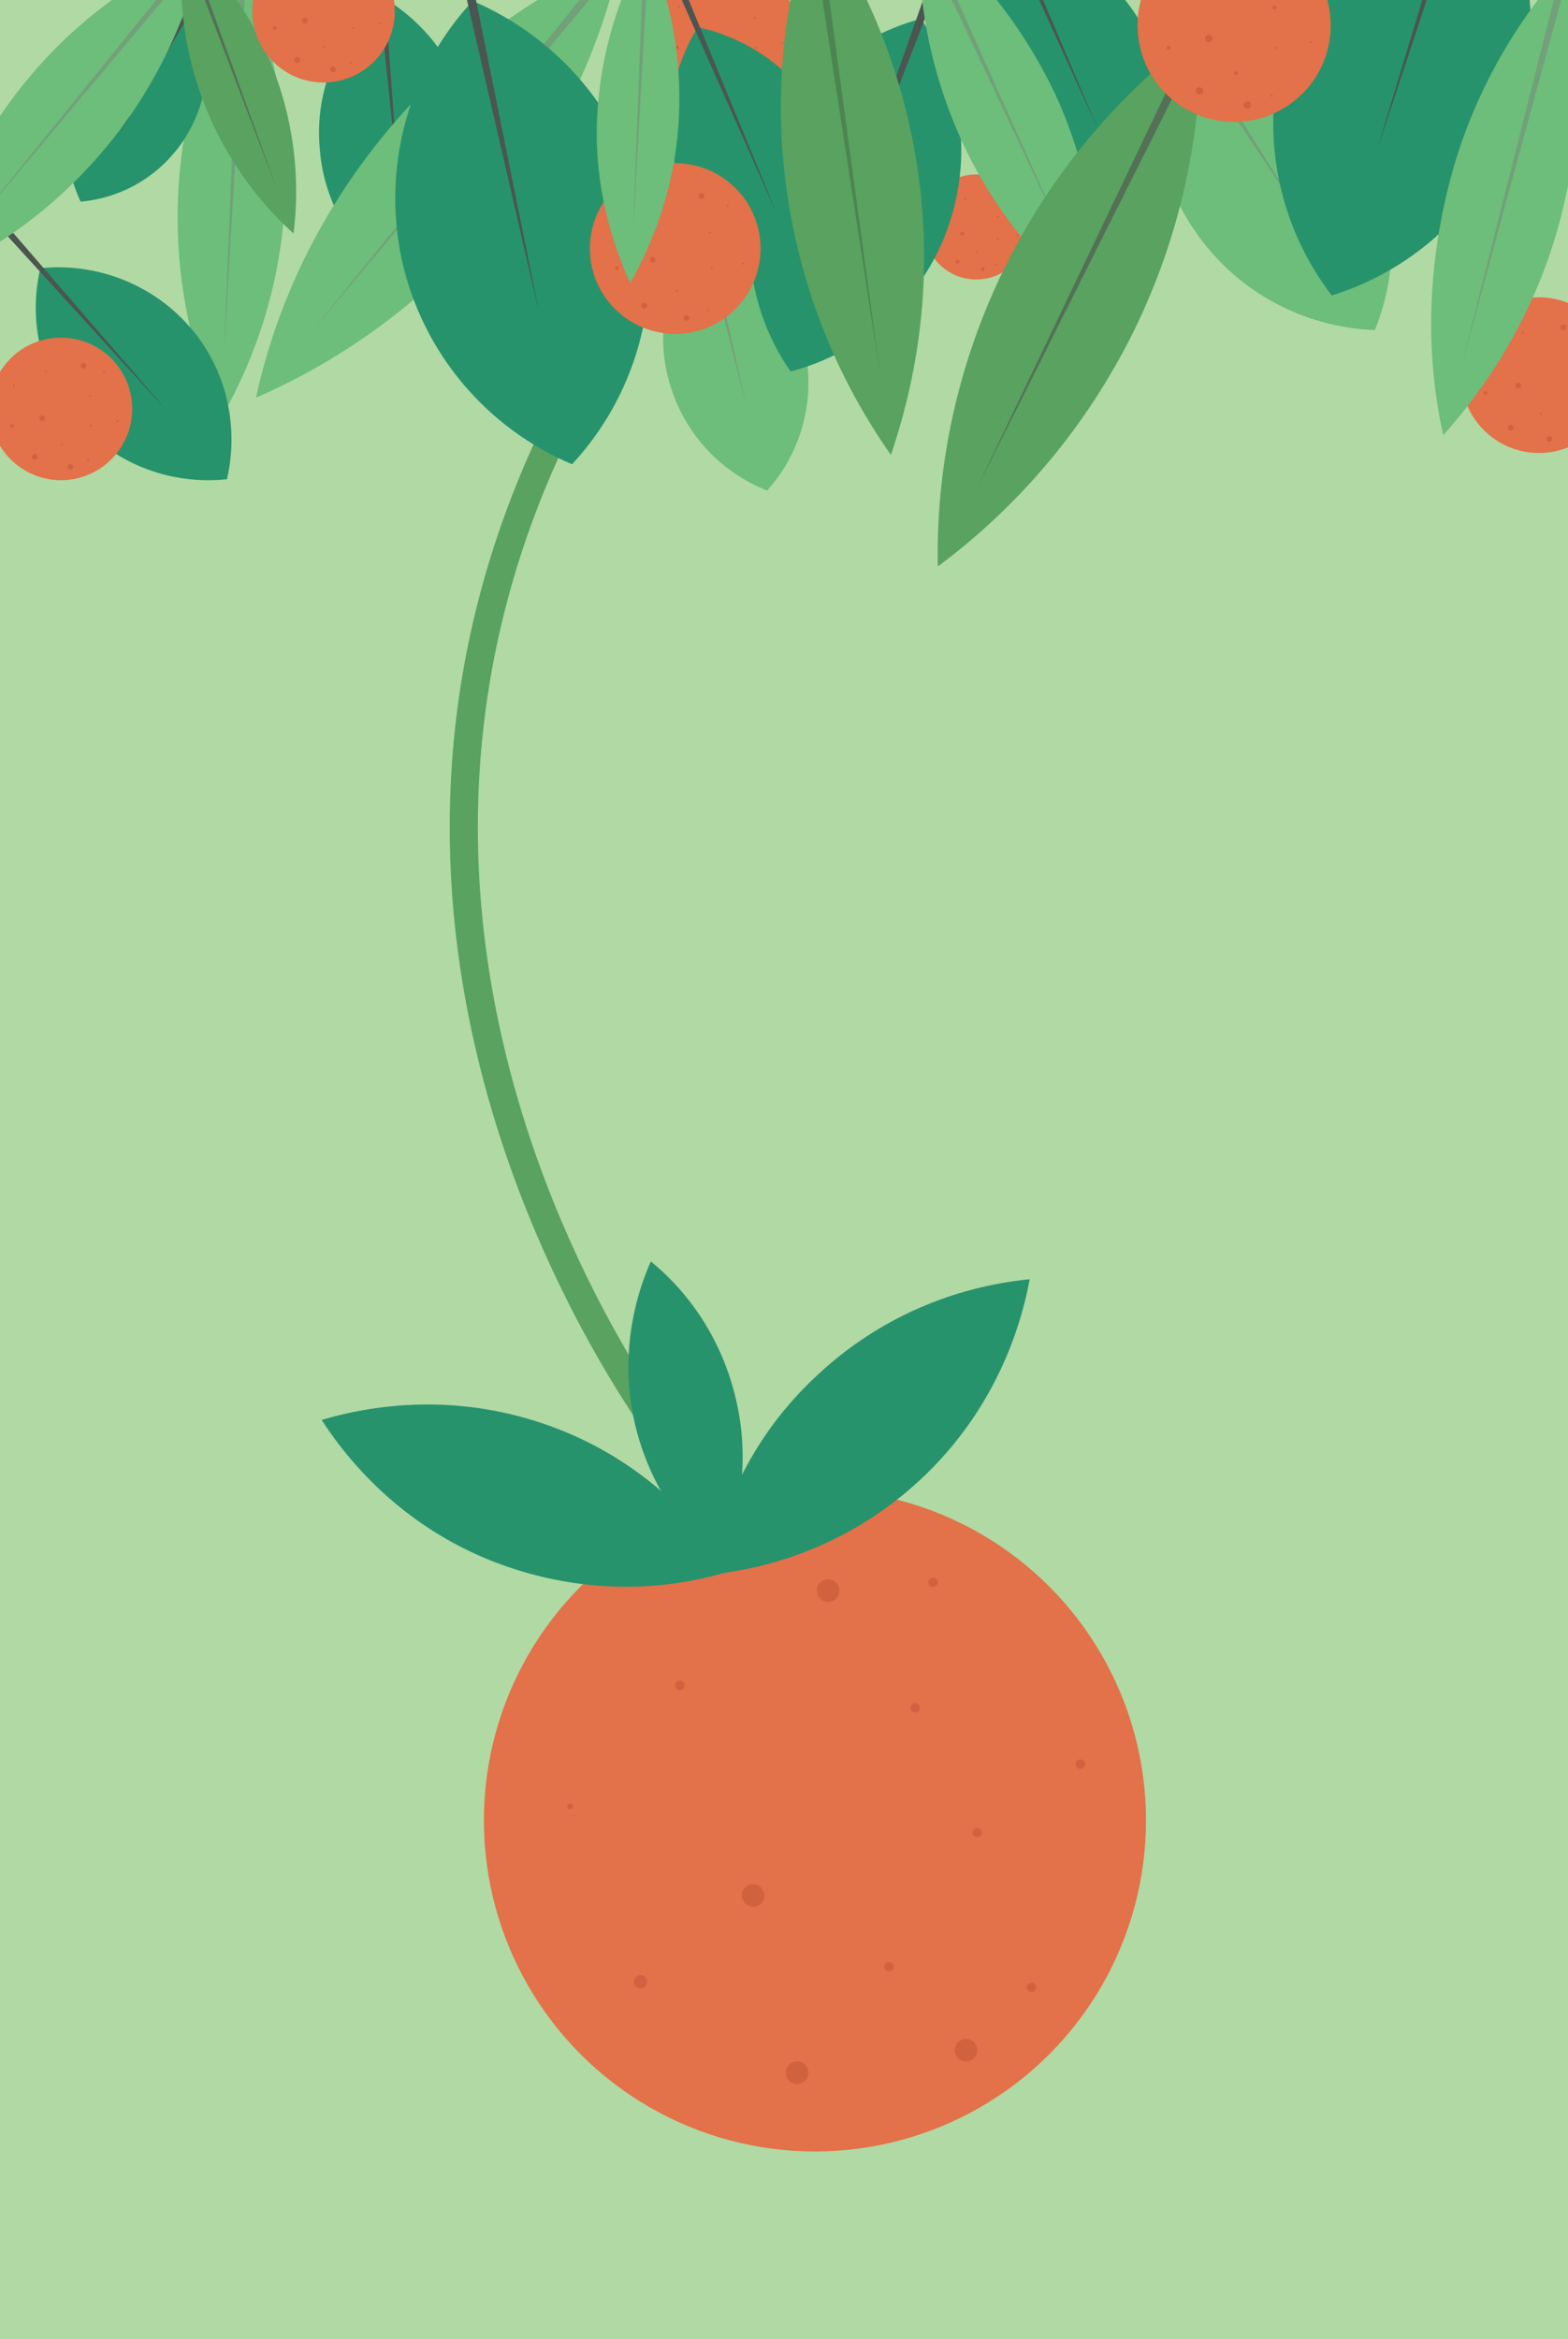 <?xml version="1.0" encoding="utf-8"?>
<!-- Generator: Adobe Illustrator 18.1.1, SVG Export Plug-In . SVG Version: 6.00 Build 0)  -->
<!DOCTYPE svg PUBLIC "-//W3C//DTD SVG 1.1//EN" "http://www.w3.org/Graphics/SVG/1.1/DTD/svg11.dtd">
<svg version="1.1" id="Layer_1" xmlns="http://www.w3.org/2000/svg" xmlns:xlink="http://www.w3.org/1999/xlink" x="0px" y="0px"
	 viewBox="0 0 167.2 249.4" enable-background="new 0 0 167.2 249.4" xml:space="preserve">
<rect x="-5.7" y="-5.7" fill="#B1D9A3" width="178.6" height="260.8"/>

<path fill="none" stroke="#59A260" stroke-width="3" stroke-miterlimit="10" d="M72.2,154.9c0,0-62.8-78,20.3-151.2"/>
<g>
	<path fill="#6DBD7B" d="M23.5,44.7c4-6.9,6.5-14.9,6.9-23.5s-1.2-16.7-4.5-24c-4,6.9-6.5,14.9-6.9,23.5S20.3,37.4,23.5,44.7z"/>
	<polygon fill="#72A179" points="23.9,37.5 25.7,-7.2 26.5,-7.1 	"/>
</g>
<g>
	<circle fill="#E37149" cx="164.1" cy="40" r="8.3"/>
	<g opacity="0.5">
		<circle fill="#BE5338" cx="161.9" cy="41.1" r="0.3"/>
		<circle fill="#BE5338" cx="166.7" cy="34.9" r="0.3"/>
		<circle fill="#BE5338" cx="165.2" cy="46.8" r="0.3"/>
		<circle fill="#BE5338" cx="161.1" cy="45.6" r="0.3"/>
		<circle fill="#BE5338" cx="164.3" cy="44.1" r="0.1"/>
		<circle fill="#BE5338" cx="162.4" cy="35.5" r="0.1"/>
		<circle fill="#BE5338" cx="158.4" cy="41.9" r="0.2"/>
		<circle fill="#BE5338" cx="158.6" cy="37.2" r="0.1"/>
		<circle fill="#BE5338" cx="167.3" cy="46" r="0.1"/>
	</g>
</g>
<g>
	<circle fill="#E37149" cx="104.1" cy="24.2" r="5.6"/>
	<g opacity="0.5">
		<circle fill="#BE5338" cx="102.6" cy="24.9" r="0.2"/>
		<circle fill="#BE5338" cx="105.8" cy="20.7" r="0.2"/>
		<circle fill="#BE5338" cx="104.8" cy="28.7" r="0.2"/>
		<circle fill="#BE5338" cx="102.1" cy="27.9" r="0.2"/>
		<circle fill="#BE5338" cx="104.2" cy="26.9" r="0.1"/>
		<circle fill="#BE5338" cx="106.4" cy="23.1" r="0.1"/>
		<circle fill="#BE5338" cx="102.9" cy="21.2" r="0.1"/>
		<circle fill="#BE5338" cx="100.3" cy="25.5" r="0.1"/>
		<circle fill="#BE5338" cx="100.4" cy="22.3" r="0"/>
		<circle fill="#BE5338" cx="106.4" cy="25.5" r="0.1"/>
		<circle fill="#BE5338" cx="107.5" cy="21.3" r="0.1"/>
		<circle fill="#BE5338" cx="108.5" cy="25.1" r="0.1"/>
		<circle fill="#BE5338" cx="106.2" cy="28.2" r="0.1"/>
	</g>
</g>
<g>
	<circle fill="#E37149" cx="77.3" cy="3.3" r="7.6"/>
	<g opacity="0.5">
		<circle fill="#BE5338" cx="75.3" cy="4.3" r="0.3"/>
		<circle fill="#BE5338" cx="78.4" cy="9.5" r="0.3"/>
		<circle fill="#BE5338" cx="74.6" cy="8.4" r="0.3"/>
		<circle fill="#BE5338" cx="77.5" cy="7" r="0.1"/>
		<circle fill="#BE5338" cx="80.5" cy="1.9" r="0.1"/>
		<circle fill="#BE5338" cx="72.2" cy="5.1" r="0.2"/>
		<circle fill="#BE5338" cx="72.4" cy="0.7" r="0.1"/>
		<circle fill="#BE5338" cx="80.6" cy="5.1" r="0.1"/>
		<circle fill="#BE5338" cx="83.4" cy="4.6" r="0.1"/>
		<circle fill="#BE5338" cx="80.3" cy="8.8" r="0.1"/>
	</g>
</g>
<g>
	<path fill="#6DBD7B" d="M127,24c4.5,7,11.9,10.9,19.6,11.2c2.9-7.1,2.4-15.5-2.1-22.5c-4.5-7-11.9-10.9-19.6-11.2
		C122,8.6,122.5,17,127,24z"/>
	<polygon fill="#72A179" points="139.5,24.2 120.2,-4.8 121,-5.4 	"/>
</g>
<g>
	<path fill="#6DBD7B" d="M71.2,40.1c1.4,5.8,5.5,10.2,10.6,12.2c3.7-4.1,5.3-9.9,3.9-15.7c-1.4-5.8-5.5-10.2-10.6-12.2
		C71.5,28.6,69.8,34.4,71.2,40.1z"/>
	<polygon fill="#72A179" points="79.6,43.3 73.4,19 74.1,18.9 	"/>
</g>
<g>
	<path fill="#26936C" d="M81.5,17.2c-2.9,7.8-1.6,16.1,2.8,22.4c7.4-1.9,13.9-7.4,16.7-15.1S102.6,8.4,98.2,2
		C90.8,4,84.4,9.4,81.5,17.2z"/>
	<polygon fill="#4B5551" points="88.8,27.4 100.4,-5.6 101.4,-5.2 	"/>
</g>
<g>
	<path fill="#26936C" d="M106.5,11.9c2.8,6.5,8.6,10.8,15,12.1c3.4-5.6,4.2-12.8,1.3-19.3c-2.8-6.5-8.6-10.8-15-12.1
		C104.4-1.7,103.7,5.4,106.5,11.9z"/>
	<polygon fill="#4B5551" points="117.1,13.8 104.7,-13.4 105.4,-13.7 	"/>
</g>
<g>
	<path fill="#26936C" d="M106.9,34.4c-1.1,3.6-0.4,7.3,1.7,10.1c3.3-1,6.1-3.6,7.3-7.2c1.1-3.6,0.4-7.3-1.7-10.1
		C110.8,28.2,108,30.8,106.9,34.4z"/>
	<polygon fill="#4B5551" points="110.4,38.8 115,23.7 115.4,23.8 	"/>
</g>
<g>
	<path fill="#26936C" d="M137.2,4c-3.1,9.8-1,19.9,4.8,27.5c9.1-2.8,16.7-9.9,19.8-19.7c3.1-9.8,1-19.9-4.8-27.5
		C147.9-12.9,140.3-5.8,137.2,4z"/>
	<polygon fill="#4B5551" points="146.8,16.1 159.3,-25.3 160.4,-24.9 	"/>
</g>
<g>
	<path fill="#26936C" d="M73,20.8c2.6,6.1,7.9,10.2,13.9,11.4c3.2-5.2,4-11.9,1.4-17.9C85.7,8.2,80.4,4.2,74.4,2.9
		C71.2,8.1,70.4,14.8,73,20.8z"/>
	<polygon fill="#4B5551" points="82.8,22.7 71.5,-2.7 72.2,-3 	"/>
</g>
<g>
	<path fill="#26936C" d="M34.1,15.9c0.5,6.4,4.2,11.8,9.4,14.8c4.6-3.8,7.3-9.8,6.7-16.2C49.7,8.1,46,2.8,40.8-0.3
		C36.2,3.6,33.5,9.5,34.1,15.9z"/>
	<polygon fill="#4B5551" points="42.6,20.7 39.8,-6.3 40.6,-6.4 	"/>
</g>
<g>
	<path fill="#26936C" d="M9.1,7.9c-2.5,4.3-2.5,9.4-0.5,13.6c4.6-0.4,9-3,11.5-7.4s2.5-9.4,0.5-13.6C15.9,1,11.6,3.6,9.1,7.9z"/>
	<polygon fill="#4B5551" points="12.5,14.7 22.6,-3.8 23.1,-3.5 	"/>
</g>
<g>
	<path fill="#26936C" d="M8.4,45c4.1,4.7,10.1,6.7,15.8,6.1c1.3-5.6,0-11.8-4.1-16.4s-10.1-6.7-15.8-6.1C3,34.2,4.3,40.3,8.4,45z"/>
	<polygon fill="#4B5551" points="17.8,43.8 0.1,24.4 0.6,23.9 	"/>
</g>
<g>
	<path fill="#6DBD7B" d="M27.3,42.4c9.4-4.1,18.1-10.4,25.1-18.8S64,5.4,66.2-4.6C56.8-0.6,48.1,5.7,41.1,14.2S29.5,32.3,27.3,42.4z
		"/>
	<polygon fill="#72A179" points="33.3,35.3 69.3,-9.3 70.1,-8.7 	"/>
</g>
<g>
	<path fill="#6DBD7B" d="M117.1,33.3c0.3-7.7-1.1-15.6-4.5-23.1C109.1,2.8,104.1-3.5,98-8.2c-0.3,7.7,1.1,15.6,4.5,23.1
		S111,28.5,117.1,33.3z"/>
	<polygon fill="#72A179" points="114.2,27 95.9,-11.9 96.6,-12.2 	"/>
</g>
<g>
	<path fill="#6DBD7B" d="M153.9,46.4c5.8-6.5,10.3-14.4,12.6-23.5s2.4-18.1,0.6-26.7c-5.8,6.5-10.3,14.4-12.6,23.5
		S152,37.9,153.9,46.4z"/>
	<polygon fill="#72A179" points="155.9,38.8 167.8,-8.4 168.7,-8.2 	"/>
</g>
<g>
	<path fill="#59A260" d="M100,60.4c8.6-6.4,15.8-14.8,20.9-25.1c5-10.2,7.3-21.1,7.1-31.8c-8.6,6.4-15.8,14.8-20.9,25.1
		C102.1,38.8,99.8,49.7,100,60.4z"/>
	<polygon fill="#547056" points="104.3,51.8 130,-2 131,-1.5 	"/>
</g>
<g>
	<path fill="#59A260" d="M95,48.5c3.2-9.4,4.4-19.6,2.9-30.1s-5.4-20-11.1-28.1c-3.2,9.4-4.4,19.6-2.9,30.1S89.3,40.4,95,48.5z"/>
	<polygon fill="#4D8552" points="93.8,39.6 85.4,-14.9 86.4,-15.1 	"/>
</g>
<g>
	<path fill="#26936C" d="M42.8,27.5C45,37.7,52,45.7,61,49.5c6.6-7.1,9.7-17.2,7.6-27.4S59.3,3.9,50.4,0.1
		C43.8,7.2,40.7,17.3,42.8,27.5z"/>
	<polygon fill="#4B5551" points="57.5,33.4 47.6,-9.5 48.8,-9.7 	"/>
</g>
<g>
	<path fill="#6DBD7B" d="M-7.4,29.7c7.1-3,13.6-7.8,18.8-14.1S20,2,21.7-5.6C14.6-2.5,8.1,2.2,2.9,8.5S-5.8,22.1-7.4,29.7z"/>
	<polygon fill="#72A179" points="-3,24.3 24,-9.1 24.6,-8.6 	"/>
</g>
<g>
	<path fill="#59A260" d="M31.3,24.9c0.7-5.6,0.1-11.5-2-17.1S23.8-2.7,19.6-6.5c-0.7,5.6-0.1,11.5,2,17.1S27.1,21.1,31.3,24.9z"/>
	<polygon fill="#547056" points="29.5,20.1 18.3,-9.3 18.8,-9.5 	"/>
</g>
<g>
	<circle fill="#E37149" cx="72" cy="26.5" r="9.1"/>
	<g opacity="0.5">
		<circle fill="#BE5338" cx="69.6" cy="27.7" r="0.3"/>
		<circle fill="#BE5338" cx="74.8" cy="20.9" r="0.3"/>
		<circle fill="#BE5338" cx="73.2" cy="33.9" r="0.3"/>
		<circle fill="#BE5338" cx="68.7" cy="32.6" r="0.3"/>
		<circle fill="#BE5338" cx="72.2" cy="31" r="0.1"/>
		<circle fill="#BE5338" cx="75.7" cy="24.8" r="0.1"/>
		<circle fill="#BE5338" cx="70.1" cy="21.6" r="0.1"/>
		<circle fill="#BE5338" cx="65.8" cy="28.6" r="0.2"/>
		<circle fill="#BE5338" cx="66" cy="23.4" r="0.1"/>
		<circle fill="#BE5338" cx="75.9" cy="28.6" r="0.1"/>
		<circle fill="#BE5338" cx="77.6" cy="21.9" r="0.1"/>
		<circle fill="#BE5338" cx="79.2" cy="28.1" r="0.1"/>
		<circle fill="#BE5338" cx="75.5" cy="33.1" r="0.1"/>
	</g>
</g>
<g>
	<circle fill="#E37149" cx="34.5" cy="1.2" r="7.6"/>
	<g opacity="0.5">
		<circle fill="#BE5338" cx="32.5" cy="2.2" r="0.3"/>
		<circle fill="#BE5338" cx="35.5" cy="7.4" r="0.3"/>
		<circle fill="#BE5338" cx="31.7" cy="6.4" r="0.3"/>
		<circle fill="#BE5338" cx="34.6" cy="5" r="0.1"/>
		<circle fill="#BE5338" cx="29.3" cy="3" r="0.2"/>
		<circle fill="#BE5338" cx="37.7" cy="3" r="0.1"/>
		<circle fill="#BE5338" cx="40.5" cy="2.5" r="0.1"/>
		<circle fill="#BE5338" cx="37.4" cy="6.7" r="0.1"/>
	</g>
</g>
<g>
	<circle fill="#E37149" cx="6.5" cy="43.6" r="7.6"/>
	<g opacity="0.5">
		<circle fill="#BE5338" cx="4.5" cy="44.6" r="0.3"/>
		<circle fill="#BE5338" cx="8.9" cy="39" r="0.3"/>
		<circle fill="#BE5338" cx="7.5" cy="49.8" r="0.3"/>
		<circle fill="#BE5338" cx="3.7" cy="48.7" r="0.3"/>
		<circle fill="#BE5338" cx="6.6" cy="47.4" r="0.1"/>
		<circle fill="#BE5338" cx="9.6" cy="42.2" r="0.1"/>
		<circle fill="#BE5338" cx="4.9" cy="39.6" r="0.1"/>
		<circle fill="#BE5338" cx="1.3" cy="45.4" r="0.2"/>
		<circle fill="#BE5338" cx="1.5" cy="41.1" r="0.1"/>
		<circle fill="#BE5338" cx="9.7" cy="45.4" r="0.1"/>
		<circle fill="#BE5338" cx="11.1" cy="39.7" r="0.1"/>
		<circle fill="#BE5338" cx="12.5" cy="44.9" r="0.1"/>
		<circle fill="#BE5338" cx="9.4" cy="49.1" r="0.1"/>
	</g>
</g>
<g>
	<circle fill="#E37149" cx="131.6" cy="2.7" r="10.3"/>
	<g opacity="0.5">
		<circle fill="#BE5338" cx="128.9" cy="4.1" r="0.4"/>
		<circle fill="#BE5338" cx="133" cy="11.2" r="0.4"/>
		<circle fill="#BE5338" cx="127.9" cy="9.7" r="0.4"/>
		<circle fill="#BE5338" cx="131.8" cy="7.8" r="0.2"/>
		<circle fill="#BE5338" cx="135.9" cy="0.8" r="0.2"/>
		<circle fill="#BE5338" cx="124.6" cy="5.1" r="0.2"/>
		<circle fill="#BE5338" cx="136" cy="5.1" r="0.1"/>
		<circle fill="#BE5338" cx="139.8" cy="4.5" r="0.1"/>
		<circle fill="#BE5338" cx="135.6" cy="10.2" r="0.1"/>
	</g>
</g>
<g>
	<path fill="#6DBD7B" d="M67.2,30.2c3-5.3,4.9-11.3,5.2-17.8S71.5-0.3,69-5.8C66-0.6,64.1,5.5,63.7,12S64.7,24.7,67.2,30.2z"/>
	<polygon fill="#72A179" points="67.5,24.7 68.8,-9.2 69.4,-9.1 	"/>
</g>
<g>
	<circle fill="#E37149" cx="86.9" cy="194.1" r="35.3"/>
	<g opacity="0.5">
		<circle fill="#BE5338" cx="80.3" cy="202.1" r="1.2"/>
		<circle fill="#BE5338" cx="88.3" cy="169.6" r="1.2"/>
		<circle fill="#BE5338" cx="103" cy="218.6" r="1.2"/>
		<circle fill="#BE5338" cx="85" cy="221" r="1.2"/>
		<circle fill="#BE5338" cx="94.8" cy="209.7" r="0.5"/>
		<circle fill="#BE5338" cx="97.6" cy="182.1" r="0.5"/>
		<circle fill="#BE5338" cx="72.5" cy="179.7" r="0.5"/>
		<circle fill="#BE5338" cx="68.3" cy="211.3" r="0.7"/>
		<circle fill="#BE5338" cx="60.8" cy="192.6" r="0.3"/>
		<circle fill="#BE5338" cx="104.2" cy="195.4" r="0.5"/>
		<circle fill="#BE5338" cx="99.5" cy="168.7" r="0.5"/>
		<circle fill="#BE5338" cx="115.2" cy="188.1" r="0.5"/>
		<circle fill="#BE5338" cx="110" cy="211.9" r="0.5"/>
	</g>
</g>
<g>
	<path fill="#26936C" d="M75.6,167.9c8.1-0.8,16-4.1,22.4-10c6.4-5.9,10.3-13.5,11.8-21.5c-8.1,0.8-16,4.1-22.4,10
		C80.9,152.3,77,159.9,75.6,167.9z"/>
	<path fill="#26936C" d="M34.3,151.4c4.4,6.8,10.9,12.4,19.1,15.4s16.8,3.1,24.5,0.7c-4.4-6.8-10.9-12.4-19.1-15.4
		C50.6,149.1,42.1,149.1,34.3,151.4z"/>
	<path fill="#26936C" d="M69.4,134.5c-2.3,5.2-3.1,11.3-1.7,17.3c1.4,6,4.7,11.1,9.1,14.8c2.3-5.2,3.1-11.3,1.7-17.3
		C77.1,143.2,73.8,138.1,69.4,134.5z"/>
</g>
<g>
	<g>
		<defs>
			<rect id="SVGID_9_" x="-258.3" y="-5.7" width="178.6" height="260.8"/>
		</defs>
		<clipPath id="SVGID_2_">
			<use xlink:href="#SVGID_9_"  overflow="visible"/>
		</clipPath>
		<g clip-path="url(#SVGID_2_)">
			<path fill="#FFFFFF" d="M13.7,58.3c0.2-0.2,0.3-0.5,0.2-0.7l0.9-0.9c0.2,0.1,0.5,0,0.7-0.2c0.2-0.2,0.3-0.5,0.2-0.7l0.9-0.9

				c0.2,0.1,0.5,0,0.7-0.2c0.3-0.3,0.3-0.7,0.1-1c0.2-1.1-0.1-2.2-0.8-3c-0.8-0.8-1.9-1.1-3-0.9c-0.3-0.2-0.7-0.2-1,0.1
				c-0.2,0.2-0.3,0.5-0.2,0.7l-0.9,0.9c-0.2-0.1-0.5,0-0.7,0.2c-0.2,0.2-0.3,0.5-0.2,0.7l-0.9,0.9c-0.2-0.1-0.5,0-0.7,0.2
				c-0.2,0.2-0.3,0.5-0.2,0.7l-0.9,0.9c-0.2-0.1-0.5,0-0.7,0.2c-0.3,0.3-0.3,0.8,0,1.1c0.2,0.2,0.5,0.3,0.7,0.2l0.9,1
				c-0.1,0.3,0,0.5,0.2,0.7c0.2,0.2,0.5,0.3,0.7,0.2l0.9,0.9c-0.1,0.3,0,0.5,0.2,0.7c0.3,0.3,0.8,0.3,1.1,0c0.2-0.2,0.3-0.5,0.2-0.7
				l0.9-0.9C13.3,58.5,13.6,58.5,13.7,58.3z M11.2,58.9L10.3,58c0-0.1,0-0.3,0-0.4l0.9-0.9c0.1,0,0.3,0,0.4,0l0.9,0.9
				c0,0.1,0,0.3,0,0.4l-0.9,0.9C11.4,58.9,11.3,58.9,11.2,58.9z M8.4,55.7l0.9-0.9c0.1,0,0.3,0,0.4,0l0.9,1c0,0.1,0,0.2,0,0.4
				l-0.9,1c-0.1,0-0.2,0-0.4,0l-0.9-1C8.4,56,8.4,55.8,8.4,55.7z M13.4,51l0.9,1c0,0.1,0,0.2,0,0.4l-0.9,1c-0.1,0-0.2,0-0.4,0
				l-0.9-1c0-0.1,0-0.3,0-0.4L13,51C13.2,51.1,13.3,51.1,13.4,51z M16.2,53.8c0,0.1,0,0.3,0,0.4l-0.9,0.9c-0.1,0-0.3,0-0.4,0
				L14,54.2c0-0.1,0-0.3,0-0.4l0.9-0.9c0.1,0,0.3,0,0.4,0L16.2,53.8z M13,57l-0.9-0.9c0-0.1,0-0.3,0-0.4l0.9-0.9c0.1,0,0.3,0,0.4,0
				l0.9,0.9c0,0.1,0,0.3,0,0.4L13.4,57C13.3,57,13.2,57,13,57z M11.6,52.9l0.9,1c0,0.1,0,0.2,0,0.4l-0.9,1c-0.1,0-0.2,0-0.4,0
				l-0.9-1c0-0.1,0-0.3,0-0.4l0.9-0.9C11.3,52.9,11.4,52.9,11.6,52.9z M16.1,51.1c0.6,0.6,0.8,1.4,0.7,2.2c0,0,0,0-0.1,0l-0.9-0.9
				c0.1-0.3,0-0.5-0.2-0.7s-0.5-0.3-0.7-0.2l-0.9-1c0,0,0,0,0-0.1C14.7,50.3,15.5,50.5,16.1,51.1z"/>
			<line fill="none" stroke="#FFFFFF" stroke-width="0.5" stroke-miterlimit="10" x1="-2.5" y1="39" x2="6.5" y2="48"/>
			<line fill="none" stroke="#FFFFFF" stroke-width="0.5" stroke-miterlimit="10" x1="-4" y1="71.4" x2="5" y2="62.3"/>
			<path fill="#FFFFFF" d="M10.6,157.2c0.2-0.2,0.3-0.5,0.2-0.7l0.9-0.9c0.2,0.1,0.5,0,0.7-0.2c0.2-0.2,0.3-0.5,0.2-0.7l0.9-0.9
				c0.2,0.1,0.5,0,0.7-0.2c0.3-0.3,0.3-0.7,0.1-1c0.2-1.1-0.1-2.2-0.8-3s-1.9-1.1-3-0.9c-0.3-0.2-0.7-0.2-1,0.1
				c-0.2,0.2-0.3,0.5-0.2,0.7l-0.9,0.9c-0.2-0.1-0.5,0-0.7,0.2c-0.2,0.2-0.3,0.5-0.2,0.7l-0.9,0.9c-0.2-0.1-0.5,0-0.7,0.2
				c-0.2,0.2-0.3,0.5-0.2,0.7l-0.9,0.9c-0.2-0.1-0.5,0-0.7,0.2c-0.3,0.3-0.3,0.8,0,1.1c0.2,0.2,0.5,0.3,0.7,0.2l0.9,1
				c-0.1,0.3,0,0.5,0.2,0.7c0.2,0.2,0.5,0.3,0.7,0.2l0.9,0.9c-0.1,0.3,0,0.5,0.2,0.7c0.3,0.3,0.8,0.3,1.1,0c0.2-0.2,0.3-0.5,0.2-0.7
				l0.9-0.9C10.1,157.4,10.4,157.4,10.6,157.2z M8,157.8l-0.9-0.9c0-0.1,0-0.3,0-0.4l0.9-0.9c0.1,0,0.3,0,0.4,0l0.9,0.9
				c0,0.1,0,0.3,0,0.4l-0.9,0.9C8.3,157.7,8.1,157.7,8,157.8z M5.2,154.6l0.9-0.9c0.1,0,0.3,0,0.4,0l0.9,1c0,0.1,0,0.2,0,0.4l-0.9,1
				c-0.1,0-0.2,0-0.4,0l-0.9-1C5.3,154.8,5.3,154.7,5.2,154.6z M10.3,149.9l0.9,1c0,0.1,0,0.2,0,0.4l-0.9,1c-0.1,0-0.2,0-0.4,0
				l-0.9-1c0-0.1,0-0.3,0-0.4l0.9-0.9C10,150,10.1,150,10.3,149.9z M13,152.7c0,0.1,0,0.3,0,0.4l-0.9,0.9c-0.1,0-0.3,0-0.4,0
				l-0.9-0.9c0-0.1,0-0.3,0-0.4l0.9-0.9c0.1,0,0.3,0,0.4,0L13,152.7z M9.9,155.9L8.9,155c0-0.1,0-0.3,0-0.4l0.9-0.9
				c0.1,0,0.3,0,0.4,0l0.9,0.9c0,0.1,0,0.3,0,0.4l-0.9,0.9C10.1,155.9,10,155.9,9.9,155.9z M8.4,151.8l0.9,1c0,0.1,0,0.2,0,0.4
				l-0.9,1c-0.1,0-0.2,0-0.4,0l-0.9-1c0-0.1,0-0.3,0-0.4l0.9-0.9C8.1,151.8,8.3,151.8,8.4,151.8z M13,150c0.6,0.6,0.8,1.4,0.7,2.2
				c0,0,0,0-0.1,0l-0.9-0.9c0.1-0.3,0-0.5-0.2-0.7c-0.2-0.2-0.5-0.3-0.7-0.2l-0.9-1c0,0,0,0,0-0.1C11.6,149.2,12.4,149.4,13,150z"/>
			<line fill="none" stroke="#FFFFFF" stroke-width="0.5" stroke-miterlimit="10" x1="-5.6" y1="137.9" x2="3.3" y2="146.9"/>
			<line fill="none" stroke="#FFFFFF" stroke-width="0.5" stroke-miterlimit="10" x1="-7.1" y1="170.3" x2="1.8" y2="161.2"/>
			<path fill="#FFFFFF" d="M12.8,108.3c0.2-0.2,0.3-0.5,0.2-0.7l0.9-0.9c0.2,0.1,0.5,0,0.7-0.2c0.2-0.2,0.3-0.5,0.2-0.7l0.9-0.9
				c0.2,0.1,0.5,0,0.7-0.2c0.3-0.3,0.3-0.7,0.1-1c0.2-1.1-0.1-2.2-0.8-3s-1.9-1.1-3-0.9c-0.3-0.2-0.7-0.2-1,0.1
				c-0.2,0.2-0.3,0.5-0.2,0.7l-0.9,0.9c-0.2-0.1-0.5,0-0.7,0.2c-0.2,0.2-0.3,0.5-0.2,0.7l-0.9,0.9c-0.2-0.1-0.5,0-0.7,0.2
				c-0.2,0.2-0.3,0.5-0.2,0.7l-0.9,0.9c-0.2-0.1-0.5,0-0.7,0.2c-0.3,0.3-0.3,0.8,0,1.1c0.2,0.2,0.5,0.3,0.7,0.2l0.9,1
				c-0.1,0.3,0,0.5,0.2,0.7c0.2,0.2,0.5,0.3,0.7,0.2l0.9,0.9c-0.1,0.3,0,0.5,0.2,0.7c0.3,0.3,0.8,0.3,1.1,0c0.2-0.2,0.3-0.5,0.2-0.7
				l0.9-0.9C12.3,108.6,12.6,108.5,12.8,108.3z M10.2,108.9L9.3,108c0-0.1,0-0.3,0-0.4l0.9-0.9c0.1,0,0.3,0,0.4,0l0.9,0.9
				c0,0.1,0,0.3,0,0.4l-0.9,0.9C10.5,108.9,10.3,108.9,10.2,108.9z M7.4,105.7l0.9-0.9c0.1,0,0.3,0,0.4,0l0.9,1c0,0.1,0,0.2,0,0.4
				l-0.9,1c-0.1,0-0.2,0-0.4,0l-0.9-1C7.5,106,7.5,105.9,7.4,105.7z M12.4,101.1l0.9,1c0,0.1,0,0.2,0,0.4l-0.9,1c-0.1,0-0.2,0-0.4,0
				l-0.9-1c0-0.1,0-0.3,0-0.4l0.9-0.9C12.2,101.1,12.3,101.1,12.4,101.1z M15.2,103.9c0,0.1,0,0.3,0,0.4l-0.9,0.9
				c-0.1,0-0.3,0-0.4,0l-0.9-0.9c0-0.1,0-0.3,0-0.4l0.9-0.9c0.1,0,0.3,0,0.4,0L15.2,103.9z M12,107.1l-0.9-0.9c0-0.1,0-0.3,0-0.4
				l0.9-0.9c0.1,0,0.3,0,0.4,0l0.9,0.9c0,0.1,0,0.3,0,0.4l-0.9,0.9C12.3,107,12.2,107,12,107.1z M10.6,102.9l0.9,1
				c0,0.1,0,0.2,0,0.4l-0.9,1c-0.1,0-0.2,0-0.4,0l-0.9-1c0-0.1,0-0.3,0-0.4l0.9-0.9C10.3,103,10.5,103,10.6,102.9z M15.1,101.1
				c0.6,0.6,0.8,1.4,0.7,2.2c0,0,0,0-0.1,0l-0.9-0.9c0.1-0.3,0-0.5-0.2-0.7c-0.2-0.2-0.5-0.3-0.7-0.2l-0.9-1c0,0,0,0,0-0.1
				C13.7,100.3,14.6,100.6,15.1,101.1z"/>
			<line fill="none" stroke="#FFFFFF" stroke-width="0.5" stroke-miterlimit="10" x1="-5" y1="121.4" x2="4" y2="112.4"/>
			<path fill="#FFFFFF" d="M35.9,131.7c0.2-0.2,0.3-0.5,0.2-0.7L37,130c0.2,0.1,0.5,0,0.7-0.2s0.3-0.5,0.2-0.7l0.9-0.9
				c0.2,0.1,0.5,0,0.7-0.2c0.3-0.3,0.3-0.7,0.1-1c0.2-1.1-0.1-2.2-0.8-3s-1.9-1.1-3-0.9c-0.3-0.2-0.7-0.2-1,0.1
				c-0.2,0.2-0.3,0.5-0.2,0.7l-0.9,0.9c-0.2-0.1-0.5,0-0.7,0.2c-0.2,0.2-0.3,0.5-0.2,0.7l-0.9,0.9c-0.2-0.1-0.5,0-0.7,0.2
				c-0.2,0.2-0.3,0.5-0.2,0.7l-0.9,0.9c-0.2-0.1-0.5,0-0.7,0.2c-0.3,0.3-0.3,0.8,0,1.1c0.2,0.2,0.5,0.3,0.7,0.2l0.9,1
				c-0.1,0.3,0,0.5,0.2,0.7c0.2,0.2,0.5,0.3,0.7,0.2l0.9,0.9c-0.1,0.3,0,0.5,0.2,0.7c0.3,0.3,0.8,0.3,1.1,0c0.2-0.2,0.3-0.5,0.2-0.7
				l0.9-0.9C35.4,131.9,35.7,131.8,35.9,131.7z M33.3,132.3l-0.9-0.9c0-0.1,0-0.3,0-0.4l0.9-0.9c0.1,0,0.3,0,0.4,0l0.9,0.9
				c0,0.1,0,0.3,0,0.4l-0.9,0.9C33.6,132.2,33.4,132.2,33.3,132.3z M30.5,129.1l0.9-0.9c0.1,0,0.3,0,0.4,0l0.9,1c0,0.1,0,0.2,0,0.4
				l-0.9,1c-0.1,0-0.2,0-0.4,0l-0.9-1C30.6,129.3,30.6,129.2,30.5,129.1z M35.5,124.4l0.9,1c0,0.1,0,0.2,0,0.4l-0.9,1
				c-0.1,0-0.2,0-0.4,0l-0.9-1c0-0.1,0-0.3,0-0.4l0.9-0.9C35.3,124.4,35.4,124.4,35.5,124.4z M38.3,127.2c0,0.1,0,0.3,0,0.4
				l-0.9,0.9c-0.1,0-0.3,0-0.4,0l-0.9-0.9c0-0.1,0-0.3,0-0.4l0.9-0.9c0.1,0,0.3,0,0.4,0L38.3,127.2z M35.2,130.4l-0.9-0.9
				c0-0.1,0-0.3,0-0.4l0.9-0.9c0.1,0,0.3,0,0.4,0l0.9,0.9c0,0.1,0,0.3,0,0.4l-0.9,0.9C35.4,130.4,35.3,130.4,35.2,130.4z
				 M33.7,126.3l0.9,1c0,0.1,0,0.2,0,0.4l-0.9,1c-0.1,0-0.2,0-0.4,0l-0.9-1c0-0.1,0-0.3,0-0.4l0.9-0.9
				C33.4,126.3,33.6,126.3,33.7,126.3z M38.3,124.5c0.6,0.6,0.8,1.4,0.7,2.2c0,0,0,0-0.1,0l-0.9-0.9c0.1-0.3,0-0.5-0.2-0.7
				c-0.2-0.2-0.5-0.3-0.7-0.2l-0.9-1c0,0,0,0,0-0.1C36.9,123.7,37.7,123.9,38.3,124.5z"/>
			<line fill="none" stroke="#FFFFFF" stroke-width="0.5" stroke-miterlimit="10" x1="19.7" y1="112.4" x2="28.6" y2="121.4"/>
			<line fill="none" stroke="#FFFFFF" stroke-width="0.5" stroke-miterlimit="10" x1="-5" y1="87.4" x2="3.9" y2="96.5"/>
			<line fill="none" stroke="#FFFFFF" stroke-width="0.5" stroke-miterlimit="10" x1="18.2" y1="144.7" x2="27.1" y2="135.7"/>
			<path fill="#FFFFFF" d="M38.1,82.8c0.2-0.2,0.3-0.5,0.2-0.7l0.9-0.9c0.2,0.1,0.5,0,0.7-0.2s0.3-0.5,0.2-0.7l0.9-0.9
				c0.2,0.1,0.5,0,0.7-0.2c0.3-0.3,0.3-0.7,0.1-1c0.2-1.1-0.1-2.2-0.8-3c-0.8-0.8-1.9-1.1-3-0.9c-0.3-0.2-0.7-0.2-1,0.1
				c-0.2,0.2-0.3,0.5-0.2,0.7L35.9,76c-0.2-0.1-0.5,0-0.7,0.2s-0.3,0.5-0.2,0.7L34,77.8c-0.2-0.1-0.5,0-0.7,0.2
				c-0.2,0.2-0.3,0.5-0.2,0.7l-0.9,0.9c-0.2-0.1-0.5,0-0.7,0.2c-0.3,0.3-0.3,0.8,0,1.1c0.2,0.2,0.5,0.3,0.7,0.2l0.9,1
				c-0.1,0.3,0,0.5,0.2,0.7c0.2,0.2,0.5,0.3,0.7,0.2l0.9,0.9c-0.1,0.3,0,0.5,0.2,0.7c0.3,0.3,0.8,0.3,1.1,0c0.2-0.2,0.3-0.5,0.2-0.7
				l0.9-0.9C37.6,83.1,37.9,83,38.1,82.8z M35.5,83.4l-0.9-0.9c0-0.1,0-0.3,0-0.4l0.9-0.9c0.1,0,0.3,0,0.4,0l0.9,0.9
				c0,0.1,0,0.3,0,0.4l-0.9,0.9C35.8,83.4,35.6,83.4,35.5,83.4z M32.7,80.2l0.9-0.9c0.1,0,0.3,0,0.4,0l0.9,1c0,0.1,0,0.2,0,0.4
				l-0.9,1c-0.1,0-0.2,0-0.4,0l-0.9-1C32.7,80.5,32.7,80.3,32.7,80.2z M37.7,75.6l0.9,1c0,0.1,0,0.2,0,0.4l-0.9,1
				c-0.1,0-0.2,0-0.4,0l-0.9-1c0-0.1,0-0.3,0-0.4l0.9-0.9C37.5,75.6,37.6,75.6,37.7,75.6z M40.5,78.4c0,0.1,0,0.3,0,0.4l-0.9,0.9
				c-0.1,0-0.3,0-0.4,0l-0.9-0.9c0-0.1,0-0.3,0-0.4l0.9-0.9c0.1,0,0.3,0,0.4,0L40.5,78.4z M37.3,81.5l-0.9-0.9c0-0.1,0-0.3,0-0.4
				l0.9-0.9c0.1,0,0.3,0,0.4,0l0.9,0.9c0,0.1,0,0.3,0,0.4l-0.9,0.9C37.6,81.5,37.5,81.5,37.3,81.5z M35.9,77.4l0.9,1
				c0,0.1,0,0.2,0,0.4l-0.9,1c-0.1,0-0.2,0-0.4,0l-0.9-1c0-0.1,0-0.3,0-0.4l0.9-0.9C35.6,77.5,35.8,77.5,35.9,77.4z M40.4,75.6
				c0.6,0.6,0.8,1.4,0.7,2.2c0,0,0,0-0.1,0l-0.9-0.9c0.1-0.3,0-0.5-0.2-0.7c-0.2-0.2-0.5-0.3-0.7-0.2l-0.9-1c0,0,0,0,0-0.1
				C39,74.8,39.8,75,40.4,75.6z"/>
			<line fill="none" stroke="#FFFFFF" stroke-width="0.5" stroke-miterlimit="10" x1="20.3" y1="95.9" x2="29.3" y2="86.9"/>
			<path fill="#FFFFFF" d="M61.2,106.1c0.2-0.2,0.3-0.5,0.2-0.7l0.9-0.9c0.2,0.1,0.5,0,0.7-0.2c0.2-0.2,0.3-0.5,0.2-0.7l0.9-0.9
				c0.2,0.1,0.5,0,0.7-0.2c0.3-0.3,0.3-0.7,0.1-1c0.2-1.1-0.1-2.2-0.8-3c-0.8-0.8-1.9-1.1-3-0.9c-0.3-0.2-0.7-0.2-1,0.1
				c-0.2,0.2-0.3,0.5-0.2,0.7L59,99.3c-0.2-0.1-0.5,0-0.7,0.2s-0.3,0.5-0.2,0.7l-0.9,0.9c-0.2-0.1-0.5,0-0.7,0.2s-0.3,0.5-0.2,0.7
				l-0.9,0.9c-0.2-0.1-0.5,0-0.7,0.2c-0.3,0.3-0.3,0.8,0,1.1c0.2,0.2,0.5,0.3,0.7,0.2l0.9,1c-0.1,0.3,0,0.5,0.2,0.7
				c0.2,0.2,0.5,0.3,0.7,0.2l0.9,0.9c-0.1,0.3,0,0.5,0.2,0.7c0.3,0.3,0.8,0.3,1.1,0c0.2-0.2,0.3-0.5,0.2-0.7l0.9-0.9
				C60.7,106.4,61,106.3,61.2,106.1z M58.6,106.7l-0.9-0.9c0-0.1,0-0.3,0-0.4l0.9-0.9c0.1,0,0.3,0,0.4,0l0.9,0.9c0,0.1,0,0.3,0,0.4
				l-0.9,0.9C58.9,106.7,58.7,106.7,58.6,106.7z M55.8,103.5l0.9-0.9c0.1,0,0.3,0,0.4,0l0.9,1c0,0.1,0,0.2,0,0.4l-0.9,1
				c-0.1,0-0.2,0-0.4,0l-0.9-1C55.9,103.8,55.9,103.7,55.8,103.5z M60.8,98.9l0.9,1c0,0.1,0,0.2,0,0.4l-0.9,1c-0.1,0-0.2,0-0.4,0
				l-0.9-1c0-0.1,0-0.3,0-0.4l0.9-0.9C60.6,98.9,60.7,98.9,60.8,98.9z M63.6,101.7c0,0.1,0,0.3,0,0.4l-0.9,0.9c-0.1,0-0.3,0-0.4,0
				l-0.9-0.9c0-0.1,0-0.3,0-0.4l0.9-0.9c0.1,0,0.3,0,0.4,0L63.6,101.7z M60.5,104.9l-0.9-0.9c0-0.1,0-0.3,0-0.4l0.9-0.9
				c0.1,0,0.3,0,0.4,0l0.9,0.9c0,0.1,0,0.3,0,0.4l-0.9,0.9C60.7,104.8,60.6,104.8,60.5,104.9z M59,100.7l0.9,1c0,0.1,0,0.2,0,0.4
				l-0.9,1c-0.1,0-0.2,0-0.4,0l-0.9-1c0-0.1,0-0.3,0-0.4l0.9-0.9C58.7,100.8,58.9,100.8,59,100.7z M63.5,99c0.6,0.6,0.8,1.4,0.7,2.2
				c0,0,0,0-0.1,0l-0.9-0.9c0.1-0.3,0-0.5-0.2-0.7c-0.2-0.2-0.5-0.3-0.7-0.2l-0.9-1c0,0,0,0,0-0.1C62.2,98.1,63,98.4,63.5,99z"/>
			<line fill="none" stroke="#FFFFFF" stroke-width="0.5" stroke-miterlimit="10" x1="45" y1="86.8" x2="53.9" y2="95.9"/>
			<line fill="none" stroke="#FFFFFF" stroke-width="0.5" stroke-miterlimit="10" x1="20.3" y1="61.9" x2="29.2" y2="71"/>
			<line fill="none" stroke="#FFFFFF" stroke-width="0.5" stroke-miterlimit="10" x1="43.5" y1="119.2" x2="52.4" y2="110.2"/>
			<path fill="#FFFFFF" d="M8.2,204.2c0.2-0.2,0.3-0.5,0.2-0.7l0.9-0.9c0.2,0.1,0.5,0,0.7-0.2c0.2-0.2,0.3-0.5,0.2-0.7l0.9-0.9
				c0.2,0.1,0.5,0,0.7-0.2c0.3-0.3,0.3-0.7,0.1-1c0.2-1.1-0.1-2.2-0.8-3s-1.9-1.1-3-0.9c-0.3-0.2-0.7-0.2-1,0.1
				c-0.2,0.2-0.3,0.5-0.2,0.7L6,197.4c-0.2-0.1-0.5,0-0.7,0.2c-0.2,0.2-0.3,0.5-0.2,0.7l-0.9,0.9c-0.2-0.1-0.5,0-0.7,0.2
				c-0.2,0.2-0.3,0.5-0.2,0.7l-0.9,0.9c-0.2-0.1-0.5,0-0.7,0.2c-0.3,0.3-0.3,0.8,0,1.1c0.2,0.2,0.5,0.3,0.7,0.2l0.9,1
				c-0.1,0.3,0,0.5,0.2,0.7c0.2,0.2,0.5,0.3,0.7,0.2l0.9,0.9c-0.1,0.3,0,0.5,0.2,0.7c0.3,0.3,0.8,0.3,1.1,0c0.2-0.2,0.3-0.5,0.2-0.7
				l0.9-0.9C7.7,204.5,8,204.4,8.2,204.2z M5.7,204.8l-0.9-0.9c0-0.1,0-0.3,0-0.4l0.9-0.9c0.1,0,0.3,0,0.4,0l0.9,0.9
				c0,0.1,0,0.3,0,0.4L6,204.8C5.9,204.8,5.8,204.8,5.7,204.8z M2.9,201.6l0.9-0.9c0.1,0,0.3,0,0.4,0l0.9,1c0,0.1,0,0.2,0,0.4
				l-0.9,1c-0.1,0-0.2,0-0.4,0l-0.9-1C2.9,201.9,2.9,201.8,2.9,201.6z M7.9,197l0.9,1c0,0.1,0,0.2,0,0.4l-0.9,1c-0.1,0-0.2,0-0.4,0
				l-0.9-1c0-0.1,0-0.3,0-0.4l0.9-0.9C7.6,197,7.8,197,7.9,197z M10.7,199.8c0,0.1,0,0.3,0,0.4l-0.9,0.9c-0.1,0-0.3,0-0.4,0
				l-0.9-0.9c0-0.1,0-0.3,0-0.4l0.9-0.9c0.1,0,0.3,0,0.4,0L10.7,199.8z M7.5,203L6.6,202c0-0.1,0-0.3,0-0.4l0.9-0.9
				c0.1,0,0.3,0,0.4,0l0.9,0.9c0,0.1,0,0.3,0,0.4L7.9,203C7.8,202.9,7.6,202.9,7.5,203z M6,198.8l0.9,1c0,0.1,0,0.2,0,0.4l-0.9,1
				c-0.1,0-0.2,0-0.4,0l-0.9-1c0-0.1,0-0.3,0-0.4l0.9-0.9C5.8,198.9,5.9,198.9,6,198.8z M10.6,197c0.6,0.6,0.8,1.4,0.7,2.2
				c0,0,0,0-0.1,0l-0.9-0.9c0.1-0.3,0-0.5-0.2-0.7s-0.5-0.3-0.7-0.2l-0.9-1c0,0,0,0,0-0.1C9.2,196.2,10,196.5,10.6,197z"/>
			<line fill="none" stroke="#FFFFFF" stroke-width="0.5" stroke-miterlimit="10" x1="-8" y1="184.9" x2="1" y2="194"/>
			<path fill="#FFFFFF" d="M32.7,179.5c0.2-0.2,0.3-0.5,0.2-0.7l0.9-0.9c0.2,0.1,0.5,0,0.7-0.2s0.3-0.5,0.2-0.7l0.9-0.9
				c0.2,0.1,0.5,0,0.7-0.2c0.3-0.3,0.3-0.7,0.1-1c0.2-1.1-0.1-2.2-0.8-3s-1.9-1.1-3-0.9c-0.3-0.2-0.7-0.2-1,0.1
				c-0.2,0.2-0.3,0.5-0.2,0.7l-0.9,0.9c-0.2-0.1-0.5,0-0.7,0.2c-0.2,0.2-0.3,0.5-0.2,0.7l-0.9,0.9c-0.2-0.1-0.5,0-0.7,0.2
				c-0.2,0.2-0.3,0.5-0.2,0.7l-0.9,0.9c-0.2-0.1-0.5,0-0.7,0.2c-0.3,0.3-0.3,0.8,0,1.1c0.2,0.2,0.5,0.3,0.7,0.2l0.9,1
				c-0.1,0.3,0,0.5,0.2,0.7c0.2,0.2,0.5,0.3,0.7,0.2l0.9,0.9c-0.1,0.3,0,0.5,0.2,0.7c0.3,0.3,0.8,0.3,1.1,0c0.2-0.2,0.3-0.5,0.2-0.7
				l0.9-0.9C32.2,179.8,32.5,179.7,32.7,179.5z M30.2,180.1l-0.9-0.9c0-0.1,0-0.3,0-0.4l0.9-0.9c0.1,0,0.3,0,0.4,0l0.9,0.9
				c0,0.1,0,0.3,0,0.4l-0.9,0.9C30.4,180.1,30.3,180.1,30.2,180.1z M27.4,176.9l0.9-0.9c0.1,0,0.3,0,0.4,0l0.9,1c0,0.1,0,0.2,0,0.4
				l-0.9,1c-0.1,0-0.2,0-0.4,0l-0.9-1C27.4,177.2,27.4,177,27.4,176.9z M32.4,172.3l0.9,1c0,0.1,0,0.2,0,0.4l-0.9,1
				c-0.1,0-0.2,0-0.4,0l-0.9-1c0-0.1,0-0.3,0-0.4l0.9-0.9C32.1,172.3,32.3,172.3,32.4,172.3z M35.2,175.1c0,0.1,0,0.3,0,0.4
				l-0.9,0.9c-0.1,0-0.3,0-0.4,0l-0.9-0.9c0-0.1,0-0.3,0-0.4l0.9-0.9c0.1,0,0.3,0,0.4,0L35.2,175.1z M32,178.2l-0.9-0.9
				c0-0.1,0-0.3,0-0.4L32,176c0.1,0,0.3,0,0.4,0l0.9,0.9c0,0.1,0,0.3,0,0.4l-0.9,0.9C32.3,178.2,32.1,178.2,32,178.2z M30.5,174.1
				l0.9,1c0,0.1,0,0.2,0,0.4l-0.9,1c-0.1,0-0.2,0-0.4,0l-0.9-1c0-0.1,0-0.3,0-0.4l0.9-0.9C30.3,174.1,30.4,174.1,30.5,174.1z
				 M35.1,172.3c0.6,0.6,0.8,1.4,0.7,2.2c0,0,0,0-0.1,0l-0.9-0.9c0.1-0.3,0-0.5-0.2-0.7c-0.2-0.2-0.5-0.3-0.7-0.2l-0.9-1
				c0,0,0,0,0-0.1C33.7,171.5,34.5,171.7,35.1,172.3z"/>
			<line fill="none" stroke="#FFFFFF" stroke-width="0.5" stroke-miterlimit="10" x1="16.5" y1="160.2" x2="25.5" y2="169.3"/>
			<line fill="none" stroke="#FFFFFF" stroke-width="0.5" stroke-miterlimit="10" x1="15" y1="192.6" x2="24" y2="183.6"/>
			<path fill="#FFFFFF" d="M58,154c0.2-0.2,0.3-0.5,0.2-0.7l0.9-0.9c0.2,0.1,0.5,0,0.7-0.2s0.3-0.5,0.2-0.7l0.9-0.9
				c0.2,0.1,0.5,0,0.7-0.2c0.3-0.3,0.3-0.7,0.1-1c0.2-1.1-0.1-2.2-0.8-3c-0.8-0.8-1.9-1.1-3-0.9c-0.3-0.2-0.7-0.2-1,0.1
				c-0.2,0.2-0.3,0.5-0.2,0.7l-0.9,0.9c-0.2-0.1-0.5,0-0.7,0.2s-0.3,0.5-0.2,0.7L54,149c-0.2-0.1-0.5,0-0.7,0.2s-0.3,0.5-0.2,0.7
				l-0.9,0.9c-0.2-0.1-0.5,0-0.7,0.2c-0.3,0.3-0.3,0.8,0,1.1c0.2,0.2,0.5,0.3,0.7,0.2l0.9,1c-0.1,0.3,0,0.5,0.2,0.7
				c0.2,0.2,0.5,0.3,0.7,0.2l0.9,0.9c-0.1,0.3,0,0.5,0.2,0.7c0.3,0.3,0.8,0.3,1.1,0c0.2-0.2,0.3-0.5,0.2-0.7l0.9-0.9
				C57.5,154.2,57.8,154.2,58,154z M55.5,154.6l-0.9-0.9c0-0.1,0-0.3,0-0.4l0.9-0.9c0.1,0,0.3,0,0.4,0l0.9,0.9c0,0.1,0,0.3,0,0.4
				l-0.9,0.9C55.7,154.6,55.6,154.6,55.5,154.6z M52.7,151.4l0.9-0.9c0.1,0,0.3,0,0.4,0l0.9,1c0,0.1,0,0.2,0,0.4l-0.9,1
				c-0.1,0-0.2,0-0.4,0l-0.9-1C52.7,151.7,52.7,151.5,52.7,151.4z M57.7,146.7l0.9,1c0,0.1,0,0.2,0,0.4l-0.9,1c-0.1,0-0.2,0-0.4,0
				l-0.9-1c0-0.1,0-0.3,0-0.4l0.9-0.9C57.4,146.8,57.6,146.8,57.7,146.7z M60.5,149.5c0,0.1,0,0.3,0,0.4l-0.9,0.9
				c-0.1,0-0.3,0-0.4,0l-0.9-0.9c0-0.1,0-0.3,0-0.4l0.9-0.9c0.1,0,0.3,0,0.4,0L60.5,149.5z M57.3,152.7l-0.9-0.9c0-0.1,0-0.3,0-0.4
				l0.9-0.9c0.1,0,0.3,0,0.4,0l0.9,0.9c0,0.1,0,0.3,0,0.4l-0.9,0.9C57.6,152.7,57.4,152.7,57.3,152.7z M55.8,148.6l0.9,1
				c0,0.1,0,0.2,0,0.4l-0.9,1c-0.1,0-0.2,0-0.4,0l-0.9-1c0-0.1,0-0.3,0-0.4l0.9-0.9C55.6,148.6,55.7,148.6,55.8,148.6z M60.4,146.8
				c0.6,0.6,0.8,1.4,0.7,2.2c0,0,0,0-0.1,0l-0.9-0.9c0.1-0.3,0-0.5-0.2-0.7c-0.2-0.2-0.5-0.3-0.7-0.2l-0.9-1c0,0,0,0,0-0.1
				C59,146,59.8,146.2,60.4,146.8z"/>
			<line fill="none" stroke="#FFFFFF" stroke-width="0.5" stroke-miterlimit="10" x1="41.8" y1="134.7" x2="50.8" y2="143.7"/>
			<line fill="none" stroke="#FFFFFF" stroke-width="0.5" stroke-miterlimit="10" x1="40.3" y1="167.1" x2="49.3" y2="158"/>
			<path fill="#FFFFFF" d="M83.3,128.5c0.2-0.2,0.3-0.5,0.2-0.7l0.9-0.9c0.2,0.1,0.5,0,0.7-0.2c0.2-0.2,0.3-0.5,0.2-0.7l0.9-0.9
				c0.2,0.1,0.5,0,0.7-0.2c0.3-0.3,0.3-0.7,0.1-1c0.2-1.1-0.1-2.2-0.8-3c-0.8-0.8-1.9-1.1-3-0.9c-0.3-0.2-0.7-0.2-1,0.1
				c-0.2,0.2-0.3,0.5-0.2,0.7l-0.9,0.9c-0.2-0.1-0.5,0-0.7,0.2c-0.2,0.2-0.3,0.5-0.2,0.7l-0.9,0.9c-0.2-0.1-0.5,0-0.7,0.2
				c-0.2,0.2-0.3,0.5-0.2,0.7l-0.9,0.9c-0.2-0.1-0.5,0-0.7,0.2c-0.3,0.3-0.3,0.8,0,1.1c0.2,0.2,0.5,0.3,0.7,0.2l0.9,1
				c-0.1,0.3,0,0.5,0.2,0.7c0.2,0.2,0.5,0.3,0.7,0.2l0.9,0.9c-0.1,0.3,0,0.5,0.2,0.7c0.3,0.3,0.8,0.3,1.1,0c0.2-0.2,0.3-0.5,0.2-0.7
				l0.9-0.9C82.8,128.7,83.1,128.7,83.3,128.5z M80.7,129.1l-0.9-0.9c0-0.1,0-0.3,0-0.4l0.9-0.9c0.1,0,0.3,0,0.4,0l0.9,0.9
				c0,0.1,0,0.3,0,0.4l-0.9,0.9C81,129,80.9,129,80.7,129.1z M78,125.9l0.9-0.9c0.1,0,0.3,0,0.4,0l0.9,1c0,0.1,0,0.2,0,0.4l-0.9,1
				c-0.1,0-0.2,0-0.4,0l-0.9-1C78,126.1,78,126,78,125.9z M83,121.2l0.9,1c0,0.1,0,0.2,0,0.4l-0.9,1c-0.1,0-0.2,0-0.4,0l-0.9-1
				c0-0.1,0-0.3,0-0.4l0.9-0.9C82.7,121.2,82.8,121.2,83,121.2z M85.8,124c0,0.1,0,0.3,0,0.4l-0.9,0.9c-0.1,0-0.3,0-0.4,0l-0.9-0.9
				c0-0.1,0-0.3,0-0.4l0.9-0.9c0.1,0,0.3,0,0.4,0L85.8,124z M82.6,127.2l-0.9-0.9c0-0.1,0-0.3,0-0.4l0.9-0.9c0.1,0,0.3,0,0.4,0
				l0.9,0.9c0,0.1,0,0.3,0,0.4l-0.9,0.9C82.8,127.2,82.7,127.2,82.6,127.2z M81.1,123.1l0.9,1c0,0.1,0,0.2,0,0.4l-0.9,1
				c-0.1,0-0.2,0-0.4,0l-0.9-1c0-0.1,0-0.3,0-0.4l0.9-0.9C80.9,123.1,81,123.1,81.1,123.1z M85.7,121.3c0.6,0.6,0.8,1.4,0.7,2.2
				c0,0,0,0-0.1,0l-0.9-0.9c0.1-0.3,0-0.5-0.2-0.7c-0.2-0.2-0.5-0.3-0.7-0.2l-0.9-1c0,0,0,0,0-0.1C84.3,120.5,85.1,120.7,85.7,121.3
				z"/>
			<line fill="none" stroke="#FFFFFF" stroke-width="0.5" stroke-miterlimit="10" x1="67.1" y1="109.2" x2="76" y2="118.2"/>
			<line fill="none" stroke="#FFFFFF" stroke-width="0.5" stroke-miterlimit="10" x1="65.6" y1="141.6" x2="74.6" y2="132.5"/>
		</g>
	</g>
</g>
</svg>
